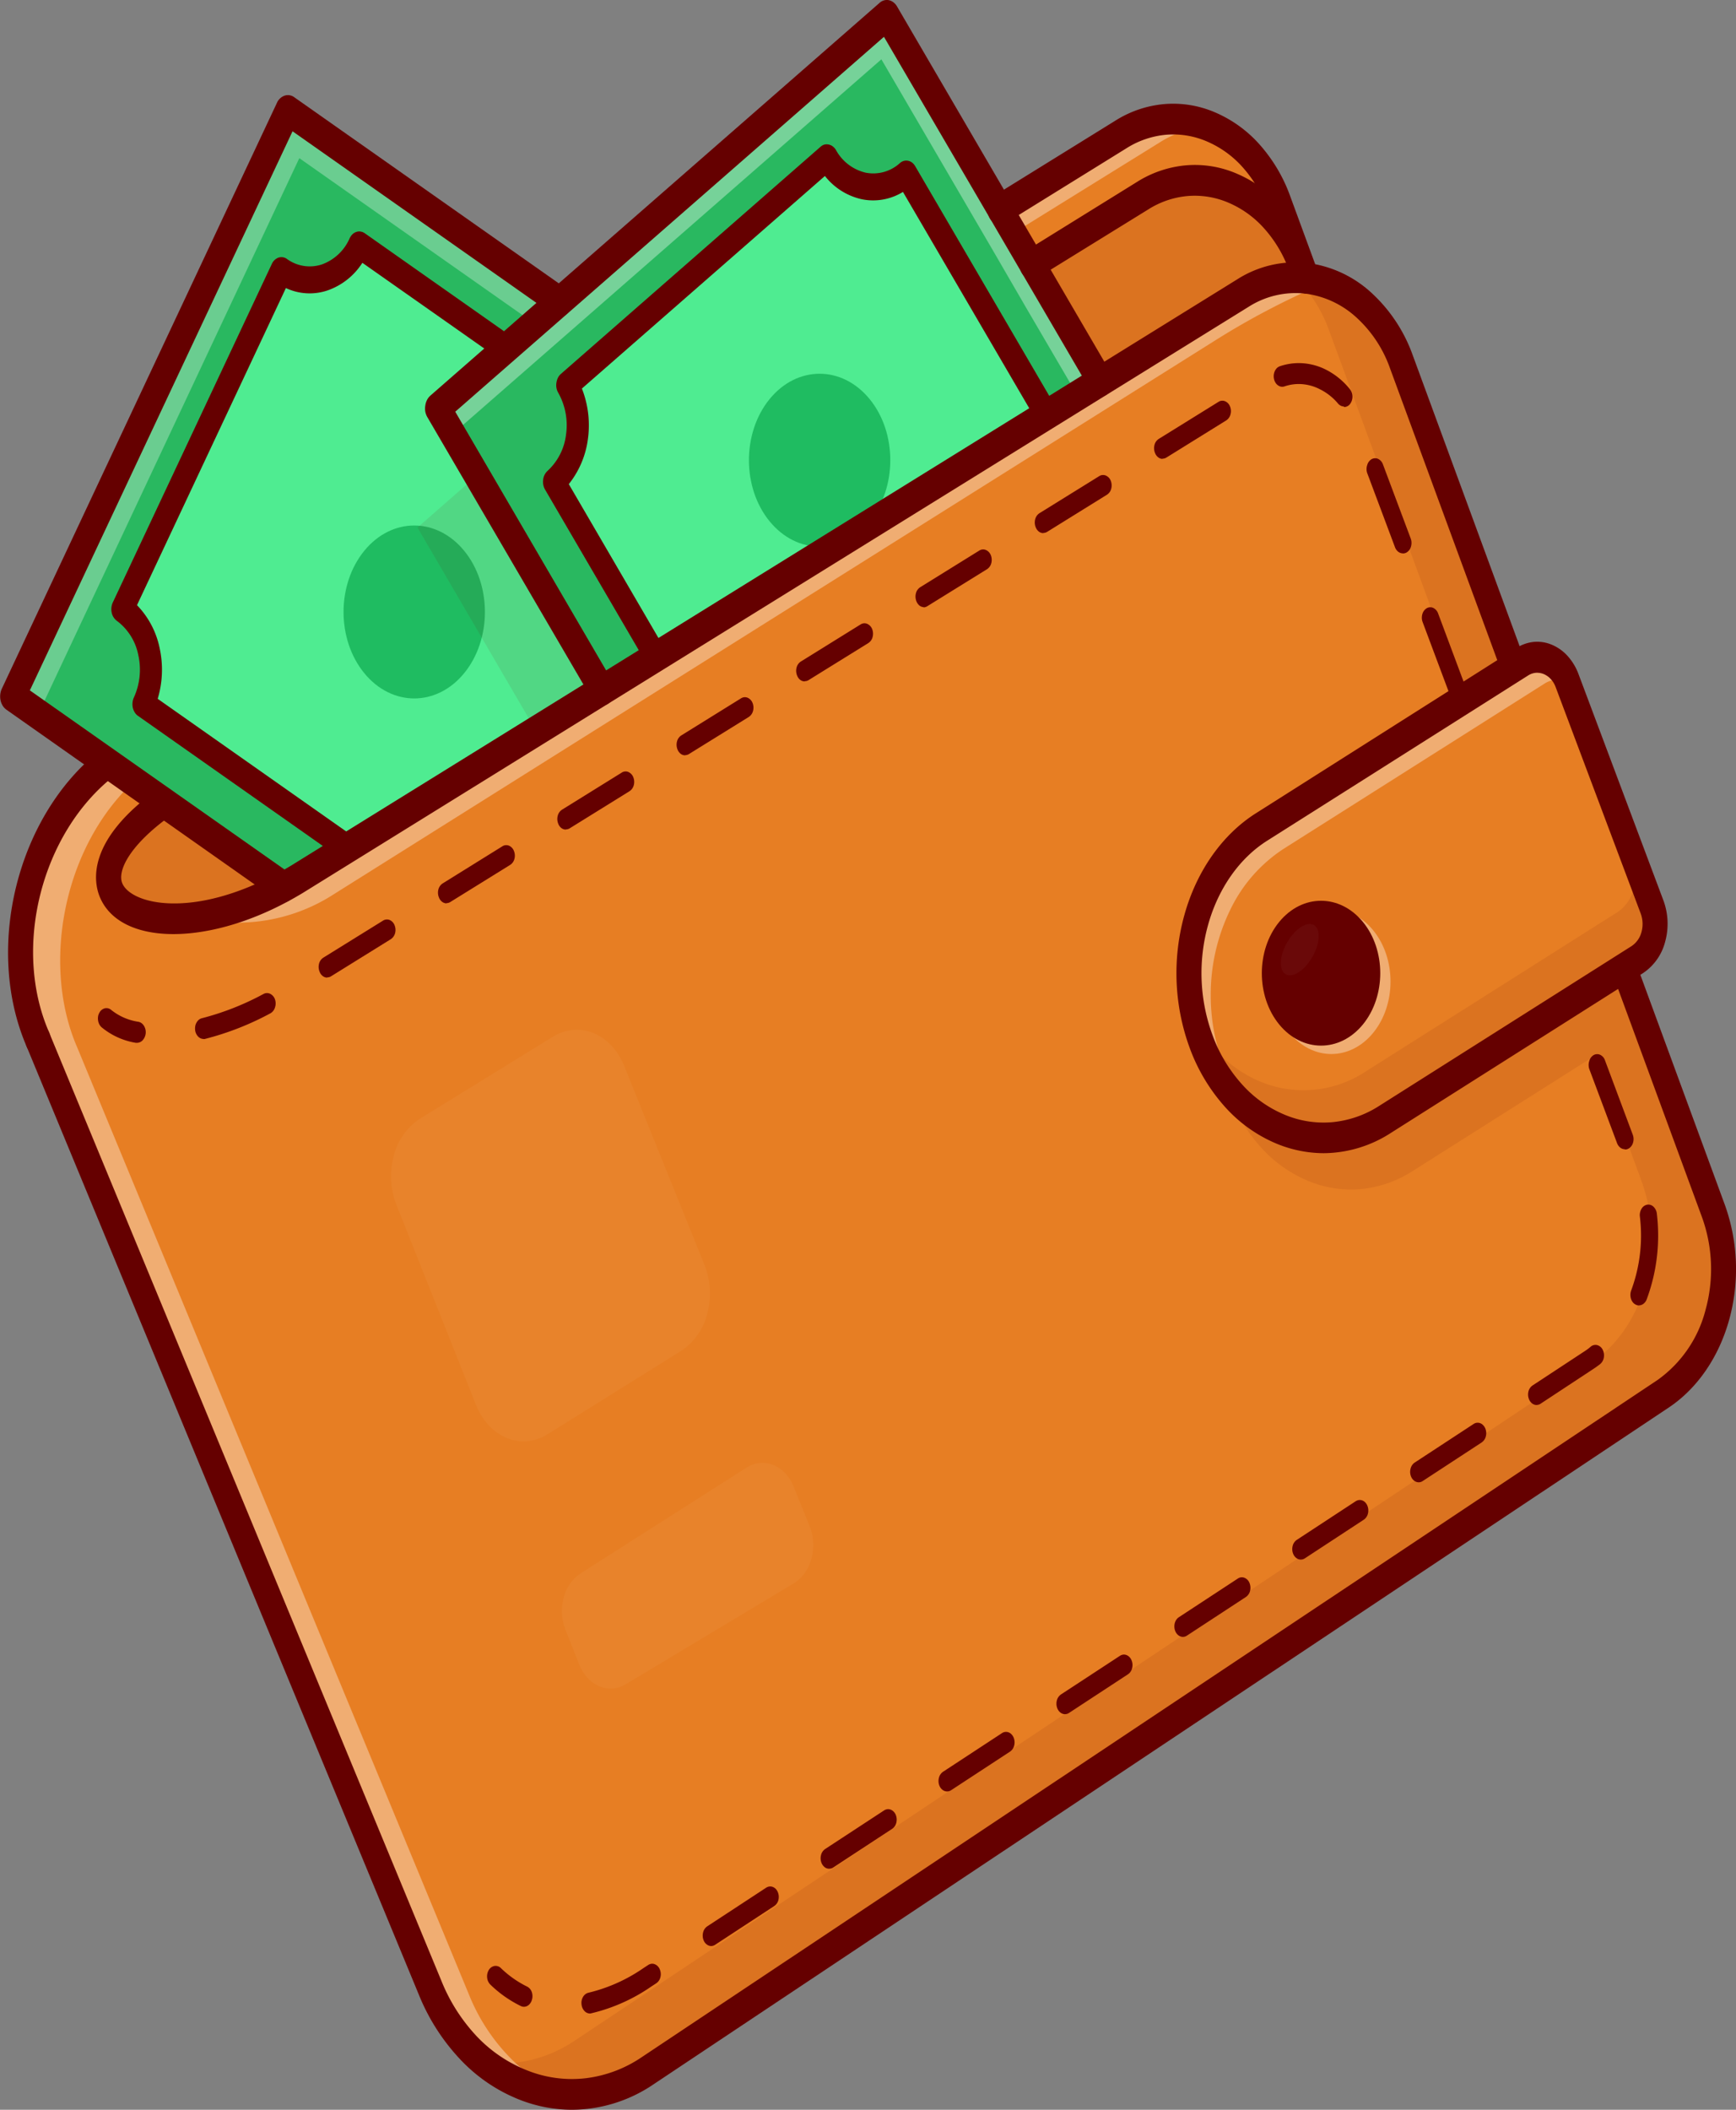<svg id="Layer_1" data-name="Layer 1" xmlns="http://www.w3.org/2000/svg" viewBox="0 0 397.53 483.03"><rect x="0" y="0" width="397.53" height="483.03" fill="#808080" stroke="none"/><path d="M432.61,327.73l-232.55,155a31.69,31.69,0,0,1-13.82,5.2,30,30,0,0,1-14.38-1.8,34.91,34.91,0,0,1-12.67-8.51,44,44,0,0,1-9-13.88l-89.78-217c-8.67-19.88-2.72-48.84,15.88-63.37L280.76,56.57l27.65-17.13A22.81,22.81,0,0,1,318.69,36a22,22,0,0,1,10.57,1.79,26.09,26.09,0,0,1,9.13,6.73,33,33,0,0,1,6.23,10.59L351,72.37a23.77,23.77,0,0,1,12.92,5.93,31.92,31.92,0,0,1,8.73,13.08L444.12,286a39.09,39.09,0,0,1,.94,23.64C442.93,317.36,438.48,323.83,432.61,327.73Z" transform="translate(-51.75 -8.64)" style="fill:#e77e23"/><g style="opacity:0.3"><path d="M115,210.57C103.19,224.86,53.72,222,88.16,193.21L288.07,69.1l25.31-15.68A23.05,23.05,0,0,1,323.66,50a22.07,22.07,0,0,1,10.56,1.79,26.13,26.13,0,0,1,9.14,6.73,33,33,0,0,1,6.23,10.58" transform="translate(-51.75 -8.64)" style="fill:#650000;opacity:0.3;isolation:isolate"/></g><g style="opacity:0.3"><path d="M432.62,327.73l-232.56,155a31.07,31.07,0,0,1-18.84,5.39,31.88,31.88,0,0,1-18.43-7.2,30.72,30.72,0,0,0,20.77-5.22l232.56-155c5.87-3.91,10.31-10.38,12.44-18.12a39.16,39.16,0,0,0-.95-23.64l-10.53-28.67L375.2,276.77a26.68,26.68,0,0,1-11.91,4.12,25.64,25.64,0,0,1-12.27-2,30.27,30.27,0,0,1-10.65-7.7A38.43,38.43,0,0,1,333.06,259a44.77,44.77,0,0,1-2.81-15.7,44.21,44.21,0,0,1,4.48-19.61,34.4,34.4,0,0,1,12.17-13.89l44.89-28.42,11.28-7.14,25.3,68.86L444.11,286a39.16,39.16,0,0,1,.95,23.64C442.93,317.35,438.48,323.82,432.62,327.73Z" transform="translate(-51.75 -8.64)" style="fill:#650000;opacity:0.3;isolation:isolate"/></g><g style="opacity:0.3"><path d="M403.06,174.26l-11.28,7.14L356.11,84.34a31.93,31.93,0,0,0-8.4-12.78c.81-.23,1.73-.53,2.63-.83l.61,1.63a23.82,23.82,0,0,1,12.92,5.94,31.94,31.94,0,0,1,8.74,13.08Z" transform="translate(-51.75 -8.64)" style="fill:#650000;opacity:0.3;isolation:isolate"/></g><g style="opacity:0.6"><path d="M355.35,73.36A176.56,176.56,0,0,0,330,86.59L128.1,213.43a40.65,40.65,0,0,1-19.42,6.37A92.67,92.67,0,0,1,91.15,219a69.33,69.33,0,0,0,31.66-8.93S333.39,77.56,333.9,77.26,355.35,73.36,355.35,73.36Z" transform="translate(-51.75 -8.64)" style="fill:#fff;opacity:0.6;isolation:isolate"/></g><g style="opacity:0.6"><path d="M329,37.7a22.55,22.55,0,0,0-11.61,3.5L289.75,58.33,85.31,185.09c-18.59,14.53-24.54,43.49-15.87,63.37l89.77,217a44.19,44.19,0,0,0,9.22,14.16,34.57,34.57,0,0,0,13.07,8.47,31.87,31.87,0,0,1-18.38-6.94,42.57,42.57,0,0,1-12.9-17.45l-89.78-217c-8.67-19.88-2.72-48.84,15.88-63.37L280.75,56.58,308.4,39.45A22.83,22.83,0,0,1,318.56,36,21.92,21.92,0,0,1,329,37.7Z" transform="translate(-51.75 -8.64)" style="fill:#fff;opacity:0.6;isolation:isolate"/></g><path d="M216,150.3,174.53,176l-57.86,35.76-27.44-19.3L54.64,168.08l63-134.15,62.2,43.76,8.08,16.22Z" transform="translate(-51.75 -8.64)" style="fill:#29b860"/><path d="M167.62,88.39,134,64.72a13.71,13.71,0,0,1-7.9,7.44,11,11,0,0,1-9.88-1.57L79.79,148.11a15.85,15.85,0,0,1,6.08,9.65,19.13,19.13,0,0,1-1.28,12.1l19.12,13.45,27.65,19.44,59.36-35.41-29.51-51.46-1.57-3.83-6.33-10.17Z" transform="translate(-51.75 -8.64)" style="fill:#4fec91"/><path d="M158.05,162.75c6.32-7.73,6.32-20.28,0-28s-16.57-7.74-22.89,0-6.32,20.28,0,28S151.73,170.49,158.05,162.75Z" transform="translate(-51.75 -8.64)" style="fill:#1fbc61"/><g style="opacity:0.3"><path d="M216,150.3,174.53,176l-5.18-8.87-7.3-12.52-14.7-25.19L175.25,105l12.68-11.08Z" transform="translate(-51.75 -8.64)" style="fill:#650000;opacity:0.3;isolation:isolate"/></g><path d="M303.74,96,288.07,69.08l-7.32-12.52L254.84,12.15l-75,65.54L152,102.09l14.7,25.18,7.3,12.52,15.68,26.88" transform="translate(-51.75 -8.64)" style="fill:#29b860"/><path d="M291.4,103.6,275.73,76.72l-16.5-28.26a11.25,11.25,0,0,1-9.71,2.75,13,13,0,0,1-8.45-6.46l-59.45,52a18.83,18.83,0,0,1,2.24,11.89,16.7,16.7,0,0,1-5.27,10.34l7.7,13.2L202,159" transform="translate(-51.75 -8.64)" style="fill:#4fec91"/><g style="opacity:0.6"><path d="M303.74,96l-5.23,3.24-11.7-20L279.5,66.63,253.58,22.22l-75,65.54L155.41,108l-3.47-5.93,27.9-24.39,75-65.54,25.92,44.41,7.31,12.52Z" transform="translate(-51.75 -8.64)" style="fill:#fff;opacity:0.6;isolation:isolate"/></g><g style="opacity:0.55"><path d="M179.85,77.69l-5.74,5L120.29,44.85,60.48,172.19l-5.84-4.11,63-134.15Z" transform="translate(-51.75 -8.64)" style="fill:#fff;opacity:0.55;isolation:isolate"/></g><path d="M250.88,128c6.32-7.74,6.32-20.28,0-28s-16.57-7.73-22.89,0-6.32,20.28,0,28S244.56,135.7,250.88,128Z" transform="translate(-51.75 -8.64)" style="fill:#1fbc61"/><path d="M182.73,491.67a33.09,33.09,0,0,1-11.73-2.2,37.51,37.51,0,0,1-13.69-9.16,47.51,47.51,0,0,1-9.65-15l-89.78-217a4.17,4.17,0,0,1-.3-1.32,4.12,4.12,0,0,1,.14-1.36,3.56,3.56,0,0,1,.55-1.2,3,3,0,0,1,.88-.85,2.58,2.58,0,0,1,1.08-.37,2.39,2.39,0,0,1,1.12.16,2.94,2.94,0,0,1,1,.68,3.63,3.63,0,0,1,.69,1.08l89.78,217A40.57,40.57,0,0,0,161,474.93a32,32,0,0,0,11.69,7.81A27.57,27.57,0,0,0,186,484.43a29.06,29.06,0,0,0,12.72-4.82l232.56-155a28.31,28.31,0,0,0,11.05-16.17,35,35,0,0,0-.81-21.05L370,92.82a28.6,28.6,0,0,0-7.8-11.64,21.31,21.31,0,0,0-11.51-5.31,20,20,0,0,0-13,3L121,213.13c-1.14.68-2.2,1.29-3.17,1.81-19.24,10.43-38.62,10-43.2-.88-1.47-3.51-3.14-12.95,13.15-24.68A2.45,2.45,0,0,1,90,189a3,3,0,0,1,1.76,1.63,4.13,4.13,0,0,1,.3,2.67,3.58,3.58,0,0,1-1.32,2.15c-9.24,6.64-12.16,12.51-11,15.39,2,4.84,16.1,8.3,35.75-2.36.92-.49,1.9-1.05,2.93-1.67L335.1,72.57a24.8,24.8,0,0,1,16.14-3.71,26.52,26.52,0,0,1,14.31,6.59,35.59,35.59,0,0,1,9.69,14.48l71.5,194.59a43.59,43.59,0,0,1,1,26.19c-2.36,8.58-7.27,15.75-13.75,20.11l-232.56,155A33.55,33.55,0,0,1,182.73,491.67Z" transform="translate(-51.75 -8.64)" style="fill:#650000"/><path d="M288.07,72.61a2.51,2.51,0,0,1-1.51-.52,3.38,3.38,0,0,1-1.06-1.41,4.24,4.24,0,0,1-.16-2.68,3.38,3.38,0,0,1,1.43-2l25.3-15.68a25.21,25.21,0,0,1,11.39-3.84,24.21,24.21,0,0,1,11.7,2,28.63,28.63,0,0,1,10.14,7.43,36.46,36.46,0,0,1,6.9,11.75,4.27,4.27,0,0,1,.07,2.69,3.37,3.37,0,0,1-1.51,2,2.43,2.43,0,0,1-2.21.08,3.25,3.25,0,0,1-1.6-1.85,29.16,29.16,0,0,0-5.55-9.45,23,23,0,0,0-8.15-6,19.6,19.6,0,0,0-9.42-1.62,20.16,20.16,0,0,0-9.16,3.09L289.36,72.23A2.42,2.42,0,0,1,288.07,72.61Z" transform="translate(-51.75 -8.64)" style="fill:#650000"/><path d="M83.15,247.39l-.3,0A16.43,16.43,0,0,1,75,243.82a2.4,2.4,0,0,1-.52-.68,2.85,2.85,0,0,1-.27-.87,3,3,0,0,1,0-.94,2.4,2.4,0,0,1,.31-.85,1.93,1.93,0,0,1,1.27-1,1.67,1.67,0,0,1,1.46.41,13.09,13.09,0,0,0,6.21,2.69,1.79,1.79,0,0,1,.72.32,2.17,2.17,0,0,1,.56.64,2.78,2.78,0,0,1-.3,3.24A1.79,1.79,0,0,1,83.15,247.39Z" transform="translate(-51.75 -8.64)" style="fill:#650000"/><path d="M186.85,469.63a1.74,1.74,0,0,1-1.25-.56,2.55,2.55,0,0,1-.67-1.42,2.9,2.9,0,0,1,0-.93,2.76,2.76,0,0,1,.31-.86,2.19,2.19,0,0,1,.55-.65,1.86,1.86,0,0,1,.71-.34,37.42,37.42,0,0,0,12.58-5.63l1.1-.72a1.87,1.87,0,0,1,.73-.28,1.51,1.51,0,0,1,.76.1,1.85,1.85,0,0,1,.68.44,2.27,2.27,0,0,1,.48.72,2.84,2.84,0,0,1,.15,1.82,2.34,2.34,0,0,1-1,1.42l-1.09.71a40.48,40.48,0,0,1-13.75,6.13A1.34,1.34,0,0,1,186.85,469.63Zm27.77-15.45a1.71,1.71,0,0,1-1-.34,2.2,2.2,0,0,1-.73-.93,2.9,2.9,0,0,1-.14-1.82,2.34,2.34,0,0,1,.95-1.42l13.5-8.85a1.71,1.71,0,0,1,.73-.27,1.63,1.63,0,0,1,.76.09,1.85,1.85,0,0,1,.68.44,2.32,2.32,0,0,1,.48.73,2.84,2.84,0,0,1,.15,1.82,2.34,2.34,0,0,1-1,1.42l-13.5,8.85a1.74,1.74,0,0,1-.92.28Zm27-17.7a1.67,1.67,0,0,1-1-.33,2.4,2.4,0,0,1-.72-.93,2.87,2.87,0,0,1-.15-1.83,2.34,2.34,0,0,1,.95-1.42l13.5-8.84a1.87,1.87,0,0,1,.73-.28,1.57,1.57,0,0,1,.77.1,1.9,1.9,0,0,1,.67.44,2.29,2.29,0,0,1,.49.72,2.93,2.93,0,0,1,.14,1.83,2.35,2.35,0,0,1-.95,1.41l-13.5,8.85a1.62,1.62,0,0,1-.92.27Zm27-17.69a1.71,1.71,0,0,1-1-.34,2.2,2.2,0,0,1-.73-.93,2.84,2.84,0,0,1-.14-1.82,2.34,2.34,0,0,1,.95-1.42l13.5-8.85a1.67,1.67,0,0,1,.73-.27,1.64,1.64,0,0,1,.76.09,1.74,1.74,0,0,1,.67.44,2.42,2.42,0,0,1,.49.72,2.93,2.93,0,0,1,.15,1.83,2.38,2.38,0,0,1-.95,1.42l-13.51,8.85a1.68,1.68,0,0,1-.91.28Zm27-17.69a1.73,1.73,0,0,1-1-.34,2.23,2.23,0,0,1-.72-.93,2.87,2.87,0,0,1-.15-1.83,2.37,2.37,0,0,1,.95-1.42l13.5-8.84a1.87,1.87,0,0,1,.73-.28,1.57,1.57,0,0,1,.77.1,1.9,1.9,0,0,1,.67.44,2.27,2.27,0,0,1,.48.72,2.84,2.84,0,0,1,.15,1.82,2.34,2.34,0,0,1-.95,1.42l-13.5,8.85a1.63,1.63,0,0,1-.92.28Zm27-17.7a1.76,1.76,0,0,1-1-.34,2.27,2.27,0,0,1-.72-.93,2.71,2.71,0,0,1-.22-.89,2.88,2.88,0,0,1,.07-.93,2.71,2.71,0,0,1,.36-.83,2.24,2.24,0,0,1,.6-.59l13.5-8.85a1.62,1.62,0,0,1,1.49-.18,2.09,2.09,0,0,1,1.16,1.16,2.93,2.93,0,0,1,.15,1.83,2.36,2.36,0,0,1-.95,1.41l-13.51,8.85a1.69,1.69,0,0,1-.91.29Zm27-17.7a1.64,1.64,0,0,1-1-.34,2.14,2.14,0,0,1-.72-.92,2.87,2.87,0,0,1-.15-1.83,2.34,2.34,0,0,1,.95-1.42l13.5-8.85a1.85,1.85,0,0,1,.73-.27,1.63,1.63,0,0,1,.76.09,1.85,1.85,0,0,1,.68.44,2.32,2.32,0,0,1,.48.73,2.84,2.84,0,0,1,.15,1.82,2.34,2.34,0,0,1-.95,1.42l-13.5,8.85a1.71,1.71,0,0,1-.92.28Zm27-17.69a1.71,1.71,0,0,1-1-.34,2.2,2.2,0,0,1-.73-.93,2.84,2.84,0,0,1-.14-1.82,2.37,2.37,0,0,1,.94-1.42l13.51-8.85a1.62,1.62,0,0,1,.73-.27,1.64,1.64,0,0,1,.76.09,1.74,1.74,0,0,1,.67.44,2.29,2.29,0,0,1,.49.72,2.87,2.87,0,0,1,.15,1.83,2.38,2.38,0,0,1-.95,1.42l-13.51,8.84a1.61,1.61,0,0,1-.91.29Zm27-17.7a1.64,1.64,0,0,1-1-.34,2.14,2.14,0,0,1-.72-.92,2.87,2.87,0,0,1-.15-1.83,2.34,2.34,0,0,1,1-1.42l12-7.89c.44-.29.88-.61,1.31-1a1.69,1.69,0,0,1,1.48-.3,2,2,0,0,1,1.22,1.06,2.92,2.92,0,0,1,.25,1.8,2.48,2.48,0,0,1-.87,1.5c-.5.38-1,.75-1.53,1.09L404.56,330a1.7,1.7,0,0,1-.91.3Zm23.44-22.79a1.59,1.59,0,0,1-.82-.23,1.88,1.88,0,0,1-.62-.54,2.41,2.41,0,0,1-.4-.8,2.9,2.9,0,0,1-.12-.93,3.12,3.12,0,0,1,.17-.91,36.12,36.12,0,0,0,2.26-12.58,37.07,37.07,0,0,0-.26-4.35,2.79,2.79,0,0,1,.37-1.78,1.92,1.92,0,0,1,1.28-.95,1.69,1.69,0,0,1,1.45.45,2.57,2.57,0,0,1,.78,1.57,42.81,42.81,0,0,1,.3,5.06,41.84,41.84,0,0,1-2.62,14.59,2.21,2.21,0,0,1-.72,1,1.67,1.67,0,0,1-1.05.38Zm-3.23-35.76a1.79,1.79,0,0,1-1.06-.38,2.43,2.43,0,0,1-.72-1l-6.37-17a2.94,2.94,0,0,1,0-1.83,2.23,2.23,0,0,1,1-1.35,1.64,1.64,0,0,1,1.49-.07,2.14,2.14,0,0,1,1.1,1.25l6.37,17.05a2.86,2.86,0,0,1,.06,1.83,2.31,2.31,0,0,1-1,1.34,1.63,1.63,0,0,1-.82.22ZM98.38,246.51a1.76,1.76,0,0,1-1.25-.54,2.54,2.54,0,0,1-.68-1.38,3,3,0,0,1,0-.94,2.31,2.31,0,0,1,.29-.86,2.22,2.22,0,0,1,.53-.67,1.77,1.77,0,0,1,.71-.36,62.35,62.35,0,0,0,14.16-5.58,1.65,1.65,0,0,1,1.5,0,2.22,2.22,0,0,1,1.08,1.27,2.9,2.9,0,0,1,0,1.84,2.3,2.3,0,0,1-1,1.32,65.6,65.6,0,0,1-14.95,5.87,1.28,1.28,0,0,1-.38.05Zm312.75-8.85a1.7,1.7,0,0,1-1.06-.38,2.24,2.24,0,0,1-.72-1l-6.37-17a2.86,2.86,0,0,1-.06-1.83,2.24,2.24,0,0,1,1-1.34,1.62,1.62,0,0,1,1.5-.07,2.19,2.19,0,0,1,1.1,1.24l6.37,17a3,3,0,0,1,0,1.84,2.24,2.24,0,0,1-1,1.34,1.67,1.67,0,0,1-.81.22Zm-284.48-5.2a1.71,1.71,0,0,1-1-.36,2.2,2.2,0,0,1-.72-1,2.86,2.86,0,0,1-.12-1.83,2.31,2.31,0,0,1,1-1.39l13.66-8.47a1.65,1.65,0,0,1,1.49-.15,2.11,2.11,0,0,1,1.14,1.2,2.87,2.87,0,0,1,.12,1.83,2.39,2.39,0,0,1-1,1.39l-13.66,8.48a1.69,1.69,0,0,1-.89.25Zm27.33-17a1.72,1.72,0,0,1-1-.36,2.2,2.2,0,0,1-.72-1,2.86,2.86,0,0,1-.12-1.83,2.35,2.35,0,0,1,1-1.39l13.66-8.49a1.64,1.64,0,0,1,1.49-.14,2.11,2.11,0,0,1,1.14,1.2,2.86,2.86,0,0,1,.12,1.83,2.31,2.31,0,0,1-1,1.39l-13.66,8.47a1.59,1.59,0,0,1-.88.27ZM398.4,203.57a1.68,1.68,0,0,1-1.06-.38,2.33,2.33,0,0,1-.73-1l-6.37-17a2.94,2.94,0,0,1-.05-1.83,2.3,2.3,0,0,1,1-1.35,1.62,1.62,0,0,1,1.5-.06,2.14,2.14,0,0,1,1.09,1.24l6.37,17a2.87,2.87,0,0,1,.06,1.83,2.3,2.3,0,0,1-1,1.35,1.72,1.72,0,0,1-.82.21Zm-217.1-5a1.73,1.73,0,0,1-1-.35,2.2,2.2,0,0,1-.72-1,2.86,2.86,0,0,1-.11-1.83,2.34,2.34,0,0,1,1-1.39l13.66-8.48a1.63,1.63,0,0,1,1.5-.14,2.17,2.17,0,0,1,1.14,1.2,2.93,2.93,0,0,1,.11,1.83,2.34,2.34,0,0,1-1,1.39l-13.67,8.48a1.72,1.72,0,0,1-.88.25Zm27.32-17a1.68,1.68,0,0,1-1-.35,2.3,2.3,0,0,1-.73-1,2.94,2.94,0,0,1-.11-1.83,2.34,2.34,0,0,1,1-1.39l13.66-8.48a1.64,1.64,0,0,1,1.5-.14,2.17,2.17,0,0,1,1.14,1.2,2.9,2.9,0,0,1,.11,1.82,2.33,2.33,0,0,1-1,1.4l-13.66,8.47a1.7,1.7,0,0,1-.89.26Zm177.05-12.13a1.68,1.68,0,0,1-1.06-.38,2.27,2.27,0,0,1-.73-1l-6.36-17a2.86,2.86,0,0,1-.06-1.83,2.27,2.27,0,0,1,1-1.34,1.62,1.62,0,0,1,1.5-.07,2.21,2.21,0,0,1,1.1,1.25l6.35,17a2.9,2.9,0,0,1,.06,1.84,2.27,2.27,0,0,1-1,1.34,1.57,1.57,0,0,1-.81.22ZM236,164.65a1.73,1.73,0,0,1-1-.35,2.26,2.26,0,0,1-.72-1,2.87,2.87,0,0,1-.12-1.83,2.33,2.33,0,0,1,1-1.39l13.66-8.48a1.63,1.63,0,0,1,1.5-.14,2.18,2.18,0,0,1,1.14,1.19,2.94,2.94,0,0,1,.11,1.83,2.3,2.3,0,0,1-1,1.4l-13.66,8.47a1.58,1.58,0,0,1-.89.25Zm27.32-17a1.73,1.73,0,0,1-1-.35,2.44,2.44,0,0,1-.72-1,2.94,2.94,0,0,1-.11-1.83,2.33,2.33,0,0,1,1-1.4L276,134.69a1.64,1.64,0,0,1,1.5-.14,2.18,2.18,0,0,1,1.14,1.19,2.94,2.94,0,0,1,.11,1.83,2.33,2.33,0,0,1-1,1.4l-13.67,8.47a1.68,1.68,0,0,1-.89.26Zm109.66-12.32a1.72,1.72,0,0,1-1.06-.38,2.31,2.31,0,0,1-.72-1l-6.37-17a2.8,2.8,0,0,1,0-1.83,2.24,2.24,0,0,1,1-1.35,1.66,1.66,0,0,1,1.5-.07,2.21,2.21,0,0,1,1.1,1.25l6.37,17a2.94,2.94,0,0,1,.05,1.83,2.26,2.26,0,0,1-1,1.35,1.68,1.68,0,0,1-.82.22Zm-82.34-4.63a1.7,1.7,0,0,1-1-.35,2.43,2.43,0,0,1-.73-1,2.94,2.94,0,0,1-.11-1.83,2.33,2.33,0,0,1,1-1.4l13.66-8.47a1.64,1.64,0,0,1,1.5-.14,2.12,2.12,0,0,1,1.14,1.19,2.94,2.94,0,0,1,.11,1.83,2.28,2.28,0,0,1-1,1.39l-13.66,8.48a1.74,1.74,0,0,1-.9.26Zm27.32-17a1.65,1.65,0,0,1-1-.36,2.23,2.23,0,0,1-.72-1,2.87,2.87,0,0,1-.12-1.83,2.3,2.3,0,0,1,1-1.4l13.66-8.47a1.61,1.61,0,0,1,1.49-.14,2.09,2.09,0,0,1,1.14,1.19,2.8,2.8,0,0,1,.11,1.83,2.31,2.31,0,0,1-1,1.39l-13.66,8.48a1.7,1.7,0,0,1-.89.26Zm41.54-12a1.55,1.55,0,0,1-.75-.19,2,2,0,0,1-.64-.52A12.81,12.81,0,0,0,354,97.76a10.62,10.62,0,0,0-4.83-1.2,10.15,10.15,0,0,0-3.27.54,1.55,1.55,0,0,1-.77.07,1.68,1.68,0,0,1-.72-.3,2,2,0,0,1-.58-.61,2.6,2.6,0,0,1-.34-.84,2.9,2.9,0,0,1-.06-.93,3,3,0,0,1,.24-.89,2.59,2.59,0,0,1,.5-.71,1.89,1.89,0,0,1,.69-.41,13.52,13.52,0,0,1,4.31-.71,13.86,13.86,0,0,1,6.34,1.57,16.72,16.72,0,0,1,5.37,4.43,2.79,2.79,0,0,1,0,3.39,1.74,1.74,0,0,1-1.37.67Z" transform="translate(-51.75 -8.64)" style="fill:#650000"/><path d="M171.75,468.09a1.57,1.57,0,0,1-.71-.16,26.91,26.91,0,0,1-7-4.92,2.6,2.6,0,0,1-.74-1.6,2.82,2.82,0,0,1,.4-1.77,1.92,1.92,0,0,1,1.31-.9,1.7,1.7,0,0,1,1.44.49,23.41,23.41,0,0,0,6,4.23,2.22,2.22,0,0,1,1.08,1.27,2.9,2.9,0,0,1,0,1.84,2.36,2.36,0,0,1-.72,1.11A1.71,1.71,0,0,1,171.75,468.09Z" transform="translate(-51.75 -8.64)" style="fill:#650000"/><path d="M351,75.89a2.49,2.49,0,0,1-1.56-.56,3.45,3.45,0,0,1-1.07-1.52L342,56.55a29.31,29.31,0,0,0-5.54-9.45,23.15,23.15,0,0,0-8.16-6,19.56,19.56,0,0,0-9.41-1.62,20.4,20.4,0,0,0-9.17,3.09L282.05,59.71a2.4,2.4,0,0,1-2.19.2,3.14,3.14,0,0,1-1.68-1.75,4.23,4.23,0,0,1-.16-2.69,3.56,3.56,0,0,1,.55-1.2,3,3,0,0,1,.88-.85L307.1,36.3a25.09,25.09,0,0,1,11.39-3.84,24.25,24.25,0,0,1,11.71,2,28.78,28.78,0,0,1,10.14,7.44,36.26,36.26,0,0,1,6.89,11.75l6.34,17.26a4.2,4.2,0,0,1,.07,2.69,3.33,3.33,0,0,1-1.51,2A2.48,2.48,0,0,1,351,75.89Z" transform="translate(-51.75 -8.64)" style="fill:#650000"/><path d="M60.45,250.22a2.5,2.5,0,0,1-1.49-.5,3.45,3.45,0,0,1-1.06-1.36c-9.82-22.55-2.26-53.05,16.87-68a2.46,2.46,0,0,1,2.17-.47,3,3,0,0,1,1.8,1.55,4.21,4.21,0,0,1,.39,2.65,3.64,3.64,0,0,1-1.26,2.21C61.21,199.32,54.53,225.67,63,245a4.2,4.2,0,0,1,.33,1.32,4.42,4.42,0,0,1-.11,1.36,3.83,3.83,0,0,1-.53,1.22,3.27,3.27,0,0,1-.87.87A2.48,2.48,0,0,1,60.45,250.22Z" transform="translate(-51.75 -8.64)" style="fill:#650000"/><path d="M189.63,170.19a2.53,2.53,0,0,1-1.32-.39,3.15,3.15,0,0,1-1-1.09L149.6,104.13a4,4,0,0,1-.46-1.25,4.2,4.2,0,0,1,0-1.37,4,4,0,0,1,.39-1.29,3.34,3.34,0,0,1,.77-1L253.17,9.29a2.5,2.5,0,0,1,1-.56,2.36,2.36,0,0,1,1.12-.05,2.66,2.66,0,0,1,1.05.49,3.13,3.13,0,0,1,.82.94l48.91,83.8a4.07,4.07,0,0,1,.46,1.25,4.56,4.56,0,0,1,0,1.38,4,4,0,0,1-.4,1.28,3.34,3.34,0,0,1-.77,1,2.65,2.65,0,0,1-1,.57,2.36,2.36,0,0,1-1.12,0,2.59,2.59,0,0,1-1-.49,3.13,3.13,0,0,1-.82-.94L254.17,17.07,156,102.9l36,61.72a3.75,3.75,0,0,1,.46,1.25,4.2,4.2,0,0,1,0,1.37,4,4,0,0,1-.4,1.29,3.34,3.34,0,0,1-.77,1A2.5,2.5,0,0,1,189.63,170.19Z" transform="translate(-51.75 -8.64)" style="fill:#650000"/><path d="M202,162.09a2.09,2.09,0,0,1-1.15-.34,2.66,2.66,0,0,1-.9-.95l-23.38-40.06a3.6,3.6,0,0,1-.44-2.29,3.22,3.22,0,0,1,1-2,13.44,13.44,0,0,0,4.24-8.34,15.15,15.15,0,0,0-1.8-9.57,3.45,3.45,0,0,1-.4-1.1,3.72,3.72,0,0,1,0-1.2,3.91,3.91,0,0,1,.35-1.13,3,3,0,0,1,.68-.87l59.45-52a2.27,2.27,0,0,1,.89-.5,2.17,2.17,0,0,1,1,0,2.22,2.22,0,0,1,.92.43,2.73,2.73,0,0,1,.72.82,10.5,10.5,0,0,0,6.82,5.19,9.06,9.06,0,0,0,7.82-2.2,2.14,2.14,0,0,1,1.88-.53,2.2,2.2,0,0,1,.92.42,2.87,2.87,0,0,1,.71.83l32.18,55.13a3.37,3.37,0,0,1,.4,1.1,3.71,3.71,0,0,1,0,1.2,3.76,3.76,0,0,1-.35,1.12,2.71,2.71,0,0,1-.67.88,2.17,2.17,0,0,1-1.88.54,2.52,2.52,0,0,1-1.63-1.24L258.52,52.58a13,13,0,0,1-9.41,1.68,14.8,14.8,0,0,1-8.46-5.33L185,97.6a23,23,0,0,1,1.38,11.52A20.85,20.85,0,0,1,182,119.48l22,37.75a3.63,3.63,0,0,1,.41,1.1,4,4,0,0,1,0,1.2,3.26,3.26,0,0,1-.35,1.12,2.71,2.71,0,0,1-.67.88A2.18,2.18,0,0,1,202,162.09Z" transform="translate(-51.75 -8.64)" style="fill:#650000"/><path d="M116.66,215.24a2.47,2.47,0,0,1-1.43-.47l-62-43.64a3.18,3.18,0,0,1-.85-.9,4,4,0,0,1-.5-1.23,4.51,4.51,0,0,1-.07-1.37,4.11,4.11,0,0,1,.36-1.31l63-134.14a3,3,0,0,1,1.75-1.64,2.41,2.41,0,0,1,2.18.34l62.2,43.75a3.1,3.1,0,0,1,.85.91,3.84,3.84,0,0,1,.5,1.23,4.2,4.2,0,0,1,.07,1.37,4,4,0,0,1-.35,1.3,3.44,3.44,0,0,1-.74,1,2.79,2.79,0,0,1-1,.61,2.38,2.38,0,0,1-1.12.09,2.47,2.47,0,0,1-1.06-.44l-59.71-42-60.15,128,59.53,41.87a3.1,3.1,0,0,1,.85.91,3.84,3.84,0,0,1,.5,1.23,4.2,4.2,0,0,1,.07,1.37,4,4,0,0,1-.36,1.3,3.24,3.24,0,0,1-1.05,1.3A2.46,2.46,0,0,1,116.66,215.24Z" transform="translate(-51.75 -8.64)" style="fill:#650000"/><path d="M131.36,205.84a2.18,2.18,0,0,1-1.26-.41l-46.76-32.9a2.67,2.67,0,0,1-.74-.79,3.56,3.56,0,0,1-.44-1.08,3.72,3.72,0,0,1-.06-1.2,3.63,3.63,0,0,1,.31-1.14,15.35,15.35,0,0,0,1-9.75,12.85,12.85,0,0,0-4.9-7.79,3.11,3.11,0,0,1-1.18-1.87,3.75,3.75,0,0,1,.25-2.34L114,69.06a2.66,2.66,0,0,1,1.53-1.44,2.17,2.17,0,0,1,1-.08,2.11,2.11,0,0,1,.93.39,8.86,8.86,0,0,0,8,1.25,11,11,0,0,0,6.36-6,3.2,3.2,0,0,1,.65-.91,2.24,2.24,0,0,1,.88-.53,1.92,1.92,0,0,1,1-.08,2.16,2.16,0,0,1,.93.38l33.64,23.67a2.67,2.67,0,0,1,.74.79,3.32,3.32,0,0,1,.44,1.08,3.72,3.72,0,0,1,.07,1.2,3.65,3.65,0,0,1-.32,1.14,2.85,2.85,0,0,1-.65.91,2.5,2.5,0,0,1-.88.53,2,2,0,0,1-1,.08,2.27,2.27,0,0,1-.93-.38L134.73,68.81a15.53,15.53,0,0,1-8,6.33,12.75,12.75,0,0,1-9.51-.55l-34.1,72.6A19.87,19.87,0,0,1,88.3,157a23.14,23.14,0,0,1-.44,11.63l44.76,31.49a3.05,3.05,0,0,1,1.17,1.87,3.67,3.67,0,0,1-.24,2.34,2.89,2.89,0,0,1-.93,1.13A2.18,2.18,0,0,1,131.36,205.84Z" transform="translate(-51.75 -8.64)" style="fill:#650000"/><path d="M426.7,228.33,369,264.89a26.67,26.67,0,0,1-11.9,4.11,25.49,25.49,0,0,1-12.27-1.95,30.18,30.18,0,0,1-10.65-7.7,38.16,38.16,0,0,1-7.32-12.21,45.52,45.52,0,0,1-1.13-28c2.57-9.16,7.93-16.76,15-21.21l59.68-37.79a6.59,6.59,0,0,1,2.91-1,6.27,6.27,0,0,1,3,.48,7.39,7.39,0,0,1,2.6,1.89,9.11,9.11,0,0,1,1.79,3l19.44,51.8a11.06,11.06,0,0,1,.27,6.85A8.93,8.93,0,0,1,426.7,228.33Z" transform="translate(-51.75 -8.64)" style="fill:#e77e23"/><g style="opacity:0.6"><path d="M366.2,245.1c5.29-6.48,5.29-17,0-23.47s-13.88-6.47-19.17,0-5.3,17,0,23.47S360.9,251.58,366.2,245.1Z" transform="translate(-51.75 -8.64)" style="fill:#fff;opacity:0.6;isolation:isolate"/></g><g style="opacity:0.3"><path d="M426.7,228.33,369,264.9A26.67,26.67,0,0,1,357.05,269a25.58,25.58,0,0,1-12.26-2,30.18,30.18,0,0,1-10.65-7.7,38.16,38.16,0,0,1-7.32-12.21A41.91,41.91,0,0,1,325.5,243c4.35,7.2,10.66,12.27,17.79,14.29A25.8,25.8,0,0,0,364.41,254l57.74-36.54a9,9,0,0,0,3.67-5.2,11.13,11.13,0,0,0-.28-6.85l-16.33-43.53a9.62,9.62,0,0,1,1.45,2.59l19.43,51.79a11.13,11.13,0,0,1,.28,6.85A8.92,8.92,0,0,1,426.7,228.33Z" transform="translate(-51.75 -8.64)" style="fill:#650000;opacity:0.3;isolation:isolate"/></g><g style="opacity:0.6"><path d="M410.64,164.46a6.28,6.28,0,0,0-5.3.75L345.65,203a34.37,34.37,0,0,0-12.16,13.89A44.25,44.25,0,0,0,329,236.5a44.77,44.77,0,0,0,2.81,15.7,38.94,38.94,0,0,0,5.95,10.61,36.34,36.34,0,0,1-10.94-15.66,44.81,44.81,0,0,1-2.81-15.7,44.21,44.21,0,0,1,4.48-19.61A34.34,34.34,0,0,1,340.66,198l59.68-37.79a6.39,6.39,0,0,1,2.9-1,6.09,6.09,0,0,1,3,.47,7.3,7.3,0,0,1,2.6,1.86A9.42,9.42,0,0,1,410.64,164.46Z" transform="translate(-51.75 -8.64)" style="fill:#fff;opacity:0.6;isolation:isolate"/></g><path d="M354.86,272.66a28.51,28.51,0,0,1-11-2.27,32.89,32.89,0,0,1-11.66-8.4,41.63,41.63,0,0,1-8-13.38A49.7,49.7,0,0,1,323,218c2.81-10,8.68-18.33,16.38-23.19L399,157a9,9,0,0,1,4-1.4,8.62,8.62,0,0,1,4.15.67,10.17,10.17,0,0,1,3.61,2.6,12.91,12.91,0,0,1,2.47,4.14l19.43,51.79a15.4,15.4,0,0,1,.39,9.47,12.31,12.31,0,0,1-5.07,7.17L370.28,268A28.66,28.66,0,0,1,354.86,272.66Zm48.93-110a3.93,3.93,0,0,0-2.13.64L342,201.07c-6.38,4-11.24,10.91-13.58,19.22a41.14,41.14,0,0,0,1,25.38,34.33,34.33,0,0,0,6.62,11.09,27,27,0,0,0,9.67,7,23,23,0,0,0,11.12,1.8,24,24,0,0,0,10.79-3.76l57.74-36.55a5.54,5.54,0,0,0,2.27-3.21,6.9,6.9,0,0,0-.17-4.24L408,166a5.51,5.51,0,0,0-1.1-1.85,4.57,4.57,0,0,0-1.62-1.17,3.92,3.92,0,0,0-1.51-.31Z" transform="translate(-51.75 -8.64)" style="fill:#650000"/><path d="M363.85,243.18c5.29-6.48,5.29-17,0-23.46s-13.88-6.48-19.18,0-5.29,17,0,23.46S358.55,249.66,363.85,243.18Z" transform="translate(-51.75 -8.64)" style="fill:#650000"/><g style="opacity:0.19"><path d="M207.71,317.93,177.15,337a10.5,10.5,0,0,1-4.61,1.58,10.07,10.07,0,0,1-4.74-.72,11.86,11.86,0,0,1-4.15-2.92,15,15,0,0,1-2.9-4.65l-18.23-45.83a17.86,17.86,0,0,1-.59-11.22,14.28,14.28,0,0,1,6-8.49L178.36,246a10.51,10.51,0,0,1,4.58-1.56,10.1,10.1,0,0,1,4.72.73,11.85,11.85,0,0,1,4.12,2.88,14.92,14.92,0,0,1,2.9,4.61l18.38,45.54a17.86,17.86,0,0,1,.64,11.22A14.32,14.32,0,0,1,207.71,317.93Z" transform="translate(-51.75 -8.64)" style="fill:#fff;opacity:0.19;isolation:isolate"/></g><g style="opacity:0.19"><path d="M233.53,371.14l-38.45,23.08a7,7,0,0,1-3,1,6.78,6.78,0,0,1-3.1-.51,7.93,7.93,0,0,1-2.69-1.93,9.7,9.7,0,0,1-1.89-3l-3.16-8a11.73,11.73,0,0,1-.41-7.34,9.44,9.44,0,0,1,3.9-5.6l37.95-24.18a6.7,6.7,0,0,1,3-1.07,6.53,6.53,0,0,1,3.14.45,7.66,7.66,0,0,1,2.74,1.9,9.6,9.6,0,0,1,1.93,3.06l3.66,9.05a11.5,11.5,0,0,1,.81,3.69,11.78,11.78,0,0,1-.41,3.79,10.57,10.57,0,0,1-1.56,3.3A8.51,8.51,0,0,1,233.53,371.14Z" transform="translate(-51.75 -8.64)" style="fill:#fff;opacity:0.19;isolation:isolate"/></g><g style="opacity:0.19"><path d="M351.79,228.5c2-3,2.53-6.45,1.2-7.8s-4,0-6,2.91-2.54,6.45-1.2,7.8S349.79,231.45,351.79,228.5Z" transform="translate(-51.75 -8.64)" style="fill:#fff;opacity:0.19;isolation:isolate"/></g></svg>